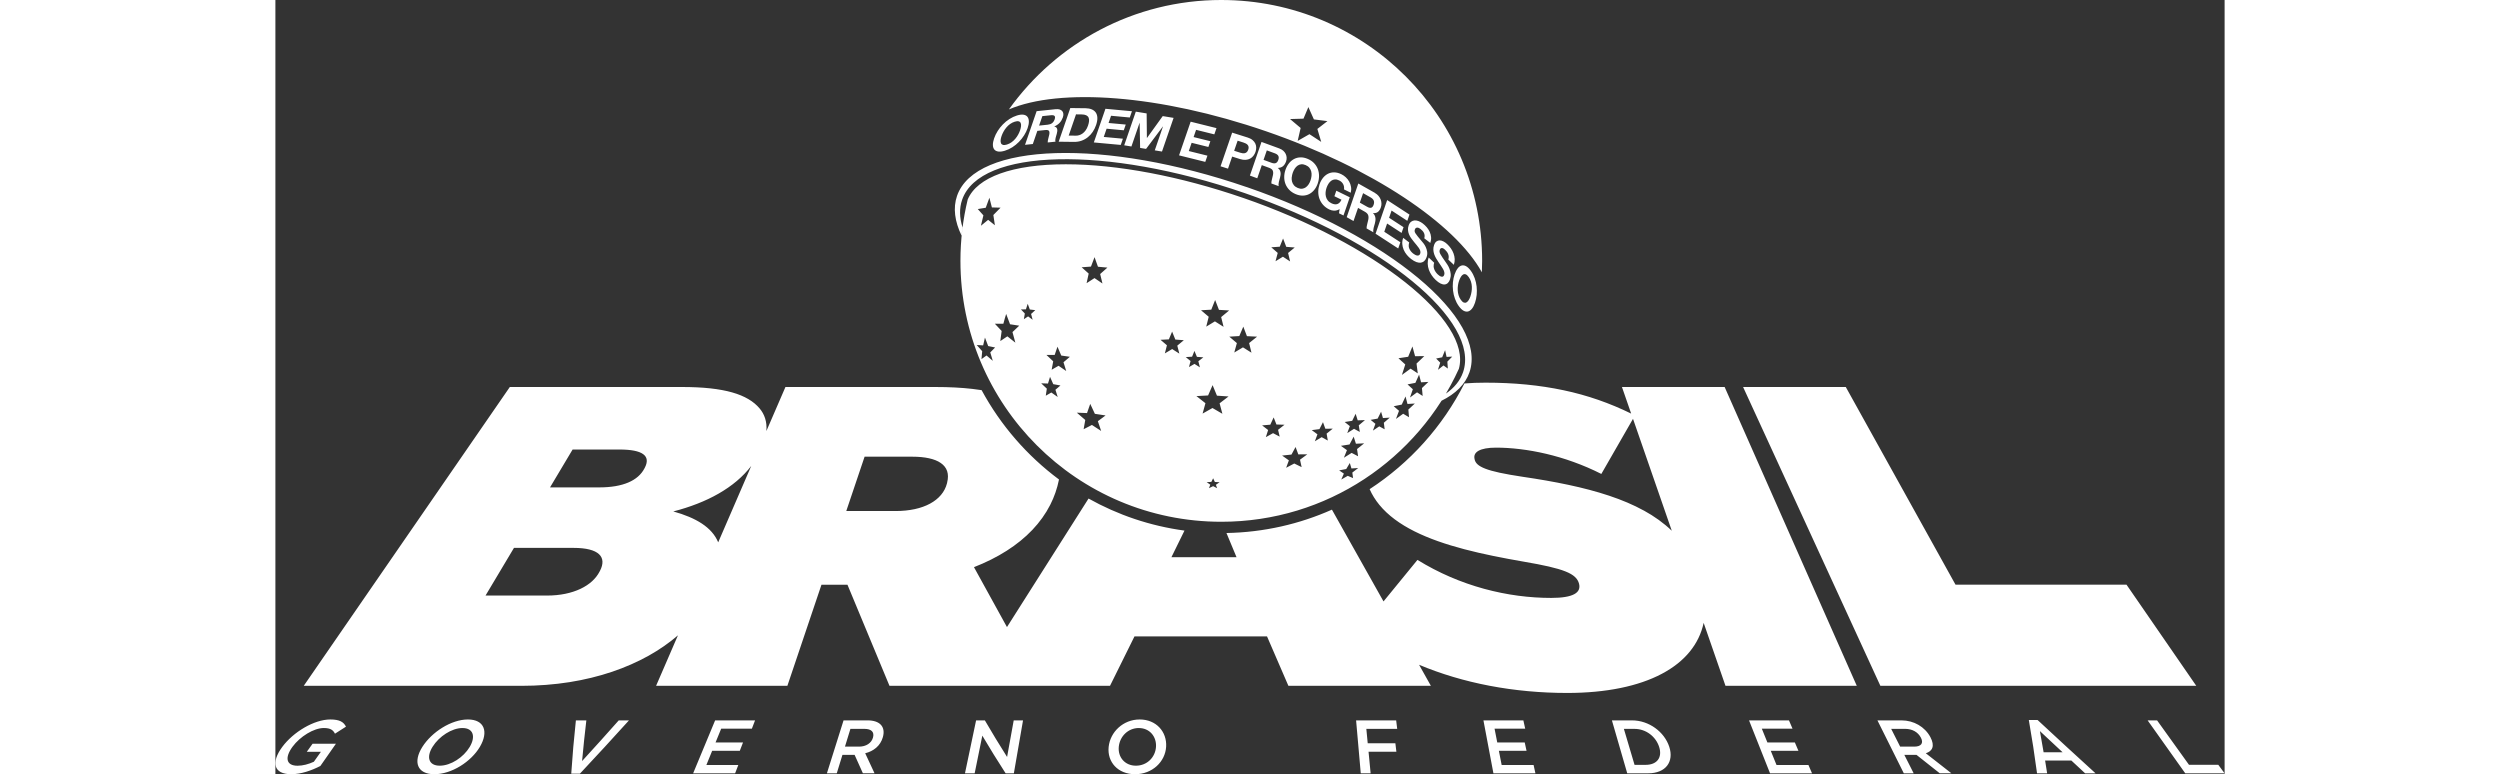 <svg xmlns="http://www.w3.org/2000/svg" version="1.1" width="155" height="48" viewBox="0 0 1022.7 406.2"><rect x="0" y="0" width="1022.7" height="406.2" fill="#333333" stroke="none"/><style>.s0{fill:#fff;}</style><g transform="matrix(1.25,0,0,-1.25,0,406.212)"><g transform="scale(0.1,0.1)"><path d="m66.2 0c-73.7 0-85.5 49.5-37.4 114.6 46.3 62.5 133.7 115.2 201.8 115.2 39.4 0 55.9-10.8 65.6-30.2-18.4-11.8-27.6-17.7-46.2-29.5-7.3 14.6-17.9 23.8-46.8 23.8-41.9 0-99.8-35.6-131.4-78.7C38.2 69.2 45.3 35.6 93.1 35.6c22.1 0 46.9 6.7 68.4 16.8 11.8 16.6 17.7 24.9 29.4 41.6-23.7 0-35.5 0-59.2 0 9.8 13.6 14.6 20.4 24.4 34 39.2 0 58.8 0 98 0C228 90.6 214.9 71.9 188.8 34.6 152.6 15.9 108 0 66.2 0M785.6 193.9c-45.2 0-98.7-35.2-125.8-78.7-27.2-43.5-16.4-79.4 30-79.4 46.5 0 99.9 35.2 125.8 78.7 25.9 43.5 15.1 79.3-30 79.3zM667.2 0c-72.4 0-90.1 51.7-50.4 114.6 39.7 62.8 121.9 115.2 191.3 115.2 69.4 0 87.4-51.7 50.4-114.6C821.5 52.4 739.6 0 667.2 0M1441.1 226c17.2 0 25.8 0 43 0C1416.1 150.7 1347.4 76.1 1278.1 2.2c-14.5 0-21.8 0-36.3 0 6.2 89.5 10.1 134.3 19.5 223.8 17.6 0 26.4 0 43.9 0-8-68.3-11.6-102.4-17.9-170.8 62.4 68.3 93.2 102.5 153.9 170.8M1999.8 191.1c-51.5 0-77.2 0-128.7 0-9.4-23.1-14.1-34.7-23.6-57.8 46.1 0 69.2 0 115.3 0-5.4-14-8.1-20.9-13.5-34.9-46.4 0-69.6 0-116 0-9.7-23.9-14.6-35.8-24.3-59.7 53.6 0 80.4 0 134 0-5.4-14-8-20.9-13.4-34.9-70.5 0-105.7 0-176.2 0 36.9 88.9 55.4 133.3 92.3 222.2 67 0 100.6 0 167.6 0-5.4-14-8-20.9-13.4-34.9M2471.8 190.4c-23.3 0-34.9 0-58.2 0-9.2-29.8-13.7-44.7-22.9-74.6 23.7 0 35.6 0 59.3 0 29 0 51.7 14.6 58.2 37.5 7 24.4-6.9 37.1-36.5 37.1zM2466 3.8c-14.2 31-21.2 46.5-34.8 77.4-20.4 0-30.6 0-51.1 0-9.5-31-14.3-46.5-23.8-77.4-16.5 0-24.8 0-41.4 0 27.9 88.9 41.9 133.3 69.9 222.2 40.3 0 60.5 0 100.8 0 52 0 76.4-27 64.2-70.4-10.3-36.8-39.3-59-74.2-67.6 15.3-33.6 23.1-50.5 39.2-84.1-19.5 0-29.3 0-48.8 0M3099 226c15.6 0 23.5 0 39.1 0-15.4-88.8-23.1-133.3-38.5-222.2-13.9 0-20.8 0-34.6 0-40.6 63.2-60.1 94.8-97.8 158.1-12.8-63.2-19.2-94.9-32.1-158.1-16.3 0-24.4 0-40.7 0 18.7 88.9 28 133.3 46.7 222.2 14.7 0 22.1 0 36.8 0 36-61.4 54.6-92.2 93.3-153.6 11.1 61.4 16.7 92.2 27.8 153.6M3624.2 193.9c-45.1 0-80-35.2-84.2-78.7-4.2-43.5 25.5-79.4 72-79.4 46.5 0 81.3 35.2 84.2 78.7 2.9 43.5-26.8 79.3-72 79.3zM3608.4 0c-72.4 0-117.5 51.7-110.9 114.6 6.5 62.8 61 115.2 130.4 115.2 69.4 0 114.7-51.7 110.9-114.6C3735 52.4 3680.7 0 3608.4 0M4708.5 190.4c-51.7 0-77.6 0-129.4 0 2.3-24.2 3.5-36.4 5.8-60.6 46.4 0 69.6 0 116.1 0 1.7-14.2 2.5-21.3 4.2-35.5-46.7 0-70.1 0-116.8 0 3.5-36.2 5.2-54.3 8.7-90.5-16.5 0-24.8 0-41.4 0-7.8 88.9-11.8 133.3-19.6 222.2 67.3 0 101 0 168.2 0 1.7-14.2 2.6-21.3 4.3-35.5M5246 191.1c-51.5 0-77.2 0-128.7 0 4.5-23.1 6.8-34.7 11.3-57.8 46.1 0 69.2 0 115.3 0 3-14 4.6-20.9 7.6-34.9-46.4 0-69.6 0-116.1 0 4.7-23.9 7-35.8 11.7-59.7 53.6 0 80.4 0 134 0 3.1-14 4.6-20.9 7.7-34.9-70.5 0-105.8 0-176.3 0-16.7 88.9-25.1 133.3-41.9 222.2 67 0 100.6 0 167.6 0 3.1-14 4.6-20.9 7.7-34.9M5705 190.4c-17.9 0-26.9 0-44.9 0 17.9-60.4 26.9-90.6 44.8-151.1 18.5 0 27.7 0 46.1 0 49.1 0 71.2 31.4 57.2 75.2-14 43.8-55.5 75.8-103.3 75.8zM5762 3.8c-35.1 0-52.7 0-87.8 0-25.7 88.9-38.6 133.3-64.3 222.2 33.7 0 50.6 0 84.3 0 71 0 135.8-47.9 156.4-110.8C5871.2 52.4 5836 3.8 5762 3.8M6367.8 191.1c-51.5 0-77.2 0-128.7 0 9.4-23.1 14-34.7 23.4-57.8 46.1 0 69.2 0 115.3 0 6-14 8.9-20.9 14.9-34.9-46.4 0-69.6 0-116.1 0 9.7-23.9 14.5-35.8 24.2-59.7 53.6 0 80.4 0 134 0 6-14 9-20.9 15-34.9-70.5 0-105.7 0-176.2 0-35.3 88.9-52.9 133.3-88.2 222.2 67 0 100.6 0 167.6 0 6-14 9-20.9 15-34.9M6840.3 190.4c-23.3 0-34.9 0-58.2 0 15.1-29.8 22.6-44.7 37.7-74.6 23.7 0 35.6 0 59.3 0 29 0 39.8 14.6 27.8 37.5-12.8 24.4-37.1 37.1-66.6 37.1zM6986.1 3.8c-39.4 31-58.9 46.5-97.7 77.4-20.4 0-30.6 0-51.1 0 15.7-31 23.5-46.5 39.2-77.4-16.5 0-24.8 0-41.4 0-44.3 88.9-66.4 133.3-110.7 222.2 40.3 0 60.5 0 100.8 0 52 0 98.3-27 121.5-70.4 19.6-36.8 8.7-59-19.3-67.6 42.6-33.6 64.1-50.5 107.5-84.1-19.5 0-29.3 0-48.8 0M7406.4 180.9c6.4-35.6 9.5-53.3 15.5-88.9 31.9 0 47.9 0 79.8 0-38.3 35.6-57.4 53.3-95.2 88.9zM7639.8 3.8c-17.5 0-26.2 0-43.7 0-23.2 21.5-34.7 32.2-57.7 53.6-44.1 0-66.1 0-110.2 0 3.5-21.5 5.2-32.2 8.5-53.6-16.9 0-25.4 0-42.4 0-12.1 89.5-19.1 134.3-34.5 223.8 14.7 0 22.1 0 36.8 0 80.7-75 161.7-149.6 243.3-223.8M7858.5 226c15.9 0 23.8 0 39.7 0 53.6-74.6 80.4-112 134-186.6 49.2 0 73.8 0 123 0 10.5-14.2 15.8-21.3 26.3-35.6-66 0-99.1 0-165.1 0C7953.2 92.7 7921.6 137.1 7858.5 226M6591.5 1625.4l460.7-829.9 717.7 0 292.7-424.4-1325.9 0-576.2 1254.2 431.1 0M5743.8 1106.7c-43.7 24.1-92.4 44.6-145.5 62.3-52.7 17.6-109.9 32.6-171 45.6-60.8 13-125.6 24.1-193.8 34.1-38.2 5.8-69.5 11.3-94.9 16.8-25.4 5.5-45.1 11.1-60.1 16.9-15 5.8-25.5 11.8-32.6 18.3-7.1 6.5-10.8 13.4-12.3 21l-0.6 3.2c-1.3 6.8-0.6 13 2.3 18.6 2.9 5.6 8 10.4 15.4 14.5 7.4 4 17 7.2 29.1 9.4 12.1 2.2 26.5 3.4 43.5 3.4 31.7 0 65.5-2 100.7-6.3 35.3-4.3 72.1-10.7 109.7-19.6 37.7-8.9 76.3-20.2 115-34.2 38.9-14 78.1-30.7 116.8-50.3l132.9 231.3 162.8-469.8c-33.9 32.6-73.1 60.6-117.3 84.9zm-2924.1 117.3-0.9-3.4c-4.6-18-13.1-34.1-25.1-48.4-12-14.3-27.4-26.5-45.9-36.5-18.5-10-40.1-17.8-64.3-23-24.2-5.2-50.9-8-79.7-8l-207.6 0 76.9 228.1 200.1 0c26.5 0 50-2.2 70.1-6.6 20.1-4.4 36.9-11 49.7-20 12.9-8.9 21.9-20.2 26.5-33.8 4.6-13.7 4.8-29.8 0-48.5zM1858.6 973.3c-6.5 15.9-15.7 30.4-27.3 43.5-11.5 13.1-25.4 24.8-41.4 35.4-16 10.5-34.1 20-54.2 28.4-20 8.4-41.9 15.8-65.6 22.4 35.1 9 68.8 19.8 100.7 32.3 31.8 12.4 61.8 26.6 89.7 42.6 27.7 15.9 53.2 33.5 76.2 52.9 22.8 19.3 43.1 40.3 60.6 63.1L1858.6 973.3Zm-308.2 313-1.7-3.3c-6.6-12.6-15.5-23.8-26.7-33.6-11.2-9.8-24.7-18.1-40.6-24.9-15.9-6.8-34.1-11.9-54.6-15.4-20.6-3.5-43.4-5.2-68.6-5.2l-205.5 0 94.8 159 196.9 0c24.4 0 44.8-1.7 61.3-4.9 16.5-3.3 29.2-8.1 38-14.6 8.8-6.4 13.8-14.4 14.9-23.9 1.1-9.5-1.6-20.6-8.1-33.1zm-188-432.4-2-3.9c-7.5-14.5-18-27.9-31.2-40-13.3-12.1-29.5-22.8-48.2-31.7-18.8-8.9-40.1-16-63.8-20.9-23.7-4.9-49.8-7.5-77.8-7.5l-257.4 0 119.4 200.1 249.9 0c27 0 49.3-2.4 67-6.9 17.8-4.5 31.1-11.2 40.1-19.6 9-8.4 13.8-18.7 14.4-30.3 0.6-11.7-2.8-25-10.3-39.3zm4720.7 771.5-431.1 0 38.7-111.7c-45.1 22.1-91.1 41.3-138.3 57.7-46.9 16.2-95.2 29.7-145.5 40.3-50 10.6-102 18.6-156.5 23.9-54.4 5.3-111.4 7.9-171.5 7.9-30.8 0-60.2-1.1-88.1-3.3-91.3-180.7-229.2-333.9-397.9-443.7 10.6-23.7 24.2-45.6 40.9-65.9 36.6-44.5 86.8-80.8 147.1-111 61-30.6 132.1-54.9 209.6-75.3 78.1-20.6 162.6-37.1 249.7-52.2 41.8-7.1 76.4-13.8 105.1-20.4 28.7-6.7 51.4-13.3 69.2-20.4 17.9-7.1 30.8-14.6 40-23.1 9.2-8.5 14.6-17.8 17.4-28.6 2.4-9.3 2.1-17.7-1.1-25.1-3.2-7.4-9.4-13.6-18.8-18.7-9.4-5.1-22.1-9.1-38.1-11.7-16.1-2.7-35.6-4.1-58.7-4.1-45.2 0-91.7 3-139 9.3-47.2 6.3-95 15.9-143 29-47.7 13.1-95.3 29.6-142.4 49.9-46.6 20.1-92.5 43.9-137.1 71.4L4651.2 725.3 4434.7 1110.5c-135.7-60.4-285.3-95.2-442.7-98.1l42.2-101.4-273.2 0 54.8 111.6c-144.6 19.5-280.5 66.1-402.7 134.5L3070.7 617.6 2932.2 869.1c49.9 19.5 95.8 42.4 137.1 68.7 40.9 26 77.1 55.3 108 87.8 30.5 32.1 55.7 67.2 75.1 105.3 16.9 33.2 29.2 68.6 36.7 106.2-133.8 99.5-245 227.5-324.8 375-12.7 2-25.7 3.8-39.3 5.3-45.9 5.2-97 7.9-154.1 7.9l-630 0-80-184.8c0.8 9.9 0.7 19.3-0.2 28.2-0.9 8.9-2.7 17.2-5.2 25.1-2.5 7.9-5.7 15.2-9.6 22.2-3.9 6.9-8.3 13.3-13.4 19.3-12.5 14.9-28.1 28-47.2 39.2-19 11.2-41.5 20.6-68 28.1-26.4 7.5-56.9 13.2-91.9 17-34.9 3.8-74.5 5.7-119.2 5.7l-722.2 0-865-1254.3 913.8 0c70.3 0 137.6 5.4 201.4 15.4 63.6 10.1 123.4 24.8 179.1 43.6 55.3 18.7 106.4 41.3 152.8 67.1 46 25.7 87.3 54.5 123.6 85.9l-91.8-212 551.1 0 143.1 424.4 109.1 0 176.4-424.4 925.6 0 102.8 207.6 556.2 0 89.8-207.6 598.1 0-49.6 88.4c45.8-19.2 93.4-36.2 142.7-50.9 49.6-14.8 100.6-27.2 153-37.2 52.5-10 106.2-17.6 160.6-22.6 54.6-5.1 109.9-7.6 165.5-7.6 82.1 0 157 7.1 223.7 20.8 66.4 13.6 124.5 33.6 173.4 59.5 48.5 25.6 87.8 56.9 117.3 93.1 29.2 35.8 48.8 76.3 58.3 120.8l91.6-264.2 551.1 0-554.7 1254.3M4076.8 2464.4c-594 204.5-1138.2 188-1215.7-36.9-17.4-50.4-9.8-107.1 19.1-166.9 1.1 11.6 2.4 23.2 3.9 34.7-12.9 41.2-13.9 80.2-1.6 115.9 74.2 215.5 605 228.1 1185.6 28.2 580.6-199.9 991.2-536.7 917-752.1-12.3-35.6-37.1-65.7-72.5-90.1-6-10-12.1-20-18.3-29.8 59.5 29.3 100.4 69.2 117.7 119.6 77.4 224.9-341.3 573-935.2 777.6M3044.1 2661.7c-0.5-5.2 0-9.5 1.5-13.1 1.5-3.5 4.3-5.9 8.3-7.1 4-1.2 9.5-0.7 16.6 1.5 7.1 2.2 13.5 5.4 19.4 9.6 5.9 4.2 11.1 9 15.7 14.5 4.6 5.4 8.6 11.2 11.9 17.2 3.3 6 6 12 8.1 18 2.1 6.2 3.5 12 4.1 17.4 0.6 5.4 0.2 9.9-1.4 13.5-1.5 3.6-4.2 6-8.3 7.2-4 1.2-9.5 0.7-16.6-1.5-7.1-2.2-13.5-5.4-19.4-9.6-5.9-4.2-11.1-9.1-15.7-14.6-4.6-5.5-8.7-11.3-12.1-17.6-3.4-6.2-6.2-12.4-8.3-18.6-2-5.9-3.3-11.5-3.9-16.7zm-12.6 37.9c6.3 10 13.6 19.3 22 27.9 8.3 8.6 17.5 16.1 27.6 22.6 10.1 6.5 20.6 11.4 31.5 14.8 11.1 3.4 20.3 4.5 27.7 3.3 7.4-1.2 12.9-4.2 16.6-9.1 3.7-4.9 5.6-11.4 5.7-19.4 0.1-8.1-1.7-17.4-5.3-27.9-3.5-10.3-8.4-20.4-14.7-30.3-6.3-9.9-13.5-19.1-21.8-27.5-8.3-8.4-17.4-15.9-27.4-22.3-10-6.4-20.5-11.3-31.6-14.7-10.9-3.3-20.1-4.5-27.6-3.4-7.4 1.1-13 4-16.8 8.8-3.7 4.8-5.7 11.1-5.8 19-0.1 7.9 1.6 17 5.1 27.3 3.6 10.6 8.6 20.9 14.9 30.9M3241.4 2726.2c7.5 0.8 13.7 2.9 18.5 6.5 4.8 3.6 8.5 8.9 10.9 16 2.4 6.9 2.2 11.7-0.5 14.4-2.7 2.7-7.8 3.7-15.3 2.9l-35.8-3.7-13.7-39.8 35.8 3.7zm33.7 65.1c6.7 0.7 12.3 0.3 17-1.2 4.6-1.5 8.3-3.8 10.8-7 2.6-3.2 4.1-7 4.5-11.5 0.4-4.5-0.3-9.4-2.2-14.8-2.9-8.3-7.2-15.7-12.9-22.1-5.8-6.4-13.4-11.7-22.8-15.7l-0.1-0.4c3.7-0.6 6.4-1.9 8.3-3.8 1.9-1.9 3.2-4.2 3.8-7 0.6-2.8 0.7-5.9 0.3-9.4-0.5-3.5-1.2-7-2.1-10.5-0.6-2.2-1.4-4.8-2.3-7.9-0.9-3-1.7-6.1-2.5-9.2-0.7-3.1-1.2-6.1-1.4-8.8-0.2-2.8 0.1-5 1-6.9l-32.7-3.4c-0.3 4.3 0.5 9.5 2.2 15.7 1.7 6.2 3.1 12 4.3 17.6 1.4 7.3 0.9 12.4-1.5 15.5-2.4 3.1-7.7 4.2-15.9 3.3l-32.7-3.4-19-55.2-32.7-3.4 48.7 141.3 80.2 8.3M3358.9 2680.2c4.7-0.1 9.6 0.6 14.6 2 5 1.4 9.8 3.8 14.4 7.1 4.7 3.3 9 7.7 12.9 13.1 4 5.4 7.3 12 10 19.8 2.5 7.1 3.9 13.6 4.5 19.3 0.5 5.8-0.2 10.7-2.1 14.8-1.9 4.1-5.3 7.3-10 9.6-4.8 2.3-11.2 3.4-19.3 3.5l-23.4 0.3-30.7-89.1 29.3-0.3zm42 115.2c9.6-0.1 18.1-1.7 25.4-4.7 7.3-3 13-7.4 17.1-13.3 4.1-5.9 6.3-13.2 6.7-21.9 0.4-8.7-1.4-19-5.4-30.7-3.5-10.3-8.2-19.8-14-28.5-5.8-8.7-12.6-16.1-20.4-22.4-7.8-6.3-16.6-11.2-26.3-14.7-9.7-3.5-20.3-5.2-31.7-5.1l-64.5 0.8 48.7 141.3 64.5-0.8M3595.2 2782.6l-9-26.1-78.6 7.3-10.4-30.3 72.1-6.6-8.3-24.1-72.1 6.7-11.9-34.6 80.3-7.4-9-26.1-113 10.4 48.7 141.3 111.3-10.3M3657 2773.6l1-102.9 0.4-0.1 66.1 91.8 45.6-7.5-48.7-141.3-30.3 5 34.5 100.2-0.4 0.1-70.6-94.2-25 4.1-2 105.1-0.4 0.1-34.1-99.2-30.3 5 48.7 141.3 45.6-7.5M3950.1 2711.8l-9-26.1-76.6 19-10.4-30.3 70.3-17.5-8.3-24.1-70.3 17.5-11.9-34.6 78.2-19.4-9-26.1-110.1 27.4 48.7 141.3 108.5-27M4048.6 2609c3.6-1.1 7.1-2 10.7-2.5 3.5-0.5 6.8-0.4 9.8 0.3 3 0.7 5.8 2.2 8.3 4.5 2.5 2.3 4.5 5.7 6 10.2 1.6 4.5 2 8.4 1.5 11.6-0.6 3.3-1.9 6-3.9 8.4-2 2.3-4.6 4.3-7.7 5.9-3.1 1.6-6.5 2.9-10.1 4.1l-24.3 7.7-14.6-42.4 24.4-7.7zm31.5 63.8c8.9-2.8 16.1-6.5 21.4-11 5.4-4.5 9.3-9.6 11.8-15 2.5-5.5 3.7-11.2 3.6-17.2-0.1-6-1.1-11.9-3.1-17.7-2-5.7-4.8-11-8.5-15.9-3.7-4.9-8.2-8.8-13.6-11.8-5.4-3-11.6-4.8-18.8-5.4-7.1-0.6-15.2 0.5-24.1 3.3l-32.9 10.4-17.4-50.7-31.3 9.9 48.7 141.3 64.3-20.3M4181.5 2566.3c7.1-2.6 12.9-2.9 17.6-1.1 4.6 1.9 8.2 6.4 10.6 13.5 2.4 6.9 2.3 12.5-0.2 16.9-2.5 4.4-7.2 7.9-14.3 10.5l-33.8 12.4-13.7-39.8 33.8-12.4zm33 59.9c6.3-2.3 11.6-5.4 16-9.3 4.3-3.9 7.7-8.3 10.1-13.2 2.4-4.9 3.7-10 4-15.4 0.3-5.4-0.5-10.8-2.4-16.2-2.9-8.3-7.1-14.9-12.6-19.7-5.6-4.8-12.8-7.3-21.8-7.6l-0.1-0.4c3.4-2.4 6-5.2 7.8-8.3 1.7-3.1 2.9-6.4 3.4-9.9 0.6-3.5 0.6-7.2 0.1-11-0.5-3.8-1.2-7.6-2.2-11.2-0.6-2.3-1.4-5-2.3-8.1-0.9-3.1-1.8-6.3-2.5-9.6-0.8-3.3-1.3-6.5-1.5-9.6-0.3-3.1 0-5.9 0.8-8.4l-30.9 11.3c-0.1 5.1 0.6 10.8 2.4 17.2 1.7 6.3 3.2 12.5 4.4 18.5 1.5 7.8 1.1 14-1.1 18.7-2.2 4.7-7.2 8.4-14.9 11.3l-30.9 11.3-19-55.2-30.9 11.3 48.7 141.3 75.7-27.7M4265.9 2505.9c-0.6-6.2-0.2-12.1 1.2-17.9 1.4-5.7 4-11 7.9-15.7 3.8-4.7 9.1-8.5 16-11.4 6.8-2.9 13.1-4 18.8-3.3 5.7 0.7 10.8 2.7 15.3 5.9 4.5 3.2 8.4 7.4 11.7 12.4 3.3 5 6 10.5 8 16.5 2.1 6.2 3.5 12.5 4.2 18.9 0.7 6.4 0.3 12.5-1.1 18.3-1.4 5.8-4 11.1-7.8 15.8-3.8 4.7-9.1 8.5-16 11.4-6.8 2.9-13.1 4-18.7 3.3-5.7-0.7-10.8-2.7-15.3-6-4.5-3.3-8.5-7.6-11.8-12.8-3.3-5.2-6.1-11-8.2-17.1-2-5.9-3.3-12-3.9-18.2zm-11.6 58.4c6.2 7.7 13.4 13.7 21.5 18 8.1 4.3 17 6.6 26.8 6.8 9.7 0.3 19.9-1.8 30.4-6.3 10.7-4.5 19.5-10.4 26.6-17.8 7-7.4 12.3-15.6 15.8-24.8 3.5-9.2 5.2-18.9 5.2-29.3 0-10.3-1.9-20.8-5.5-31.3-3.5-10.3-8.4-19.2-14.5-26.8-6.1-7.6-13.3-13.5-21.3-17.6-8.1-4.2-16.9-6.3-26.6-6.6-9.6-0.2-19.8 1.9-30.5 6.4-10.5 4.5-19.4 10.3-26.5 17.7-7.1 7.3-12.4 15.5-16 24.5-3.5 9-5.3 18.7-5.3 28.9 0 10.2 1.7 20.5 5.3 30.8 3.6 10.6 8.6 19.7 14.7 27.4M4444.3 2365.3c-7.4 0.3-14.3 2-20.8 5.2-10.3 5-18.9 11.5-25.8 19.2-6.9 7.8-12 16.4-15.4 25.7-3.4 9.4-5 19.2-5 29.6 0.1 10.4 1.9 20.7 5.4 31 3.6 10.6 8.5 19.6 14.6 27.2 6.1 7.6 13.2 13.3 21.1 17.3 8 4 16.7 5.9 26.2 5.7 9.5-0.2 19.4-2.8 29.7-7.8 6.9-3.4 13.2-7.7 18.9-13.1 5.7-5.3 10.4-11.4 14.2-18.2 3.7-6.8 6.2-14.1 7.5-21.9 1.3-7.9 0.9-16-1.2-24.4l-28.2 13.8c1 8.8-0.4 16.4-4 22.8-3.6 6.4-9 11.4-16.2 14.9-6.6 3.3-12.7 4.7-18.3 4.2-5.6-0.4-10.6-2.2-15-5.4-4.4-3.1-8.3-7.3-11.6-12.4-3.3-5.2-6-10.8-8.2-17-2-5.9-3.4-12-4-18.3-0.6-6.2-0.3-12.3 1.1-18.2 1.3-5.9 3.9-11.3 7.6-16.3 3.7-5 8.9-9.1 15.5-12.3 9.8-4.8 18.2-5.9 25.3-3.3 7.1 2.6 12.8 8.6 17.1 18.1l-29.7 14.6 8 23.2 56.4-27.6-26.3-76.4-18.8 9.2 2.5 17.5c-7.7-4.5-15.3-6.7-22.6-6.4M4583.2 2381.4c6.6-3.7 12-4.9 16.4-3.6 4.4 1.3 7.8 5.5 10.2 12.7 2.4 6.9 2.4 12.8 0.2 17.7-2.2 5-6.6 9.3-13.2 13l-31.3 17.7-13.7-39.8 31.3-17.7zm32.2 58.2c5.8-3.3 10.7-7.3 14.7-12 4-4.7 7-9.8 9.1-15.2 2.1-5.4 3.2-11 3.4-16.7 0.2-5.7-0.7-11.2-2.6-16.6-2.9-8.3-6.9-14.6-12.2-18.8-5.3-4.2-12.2-5.9-20.5-4.9l-0.1-0.4c3.2-3 5.5-6.3 7.1-9.8 1.6-3.5 2.6-7.1 3-10.9 0.4-3.8 0.4-7.7-0.2-11.6-0.6-3.9-1.3-7.8-2.3-11.5-0.7-2.3-1.4-5-2.4-8.1-0.9-3.1-1.8-6.3-2.6-9.7-0.8-3.3-1.3-6.6-1.6-9.8-0.3-3.2-0.1-6.2 0.5-8.9l-28.6 16.2c0 5.4 0.8 11.3 2.6 17.7 1.8 6.4 3.3 12.7 4.5 18.7 1.6 7.9 1.4 14.5-0.6 19.7-2 5.2-6.5 9.9-13.7 13.9l-28.6 16.2-19-55.2-28.6 16.2 48.7 141.3 70.2-39.6M4760.1 2348.9l-9-26.1-66.1 43.1-10.4-30.3 60.7-39.5-8.3-24.1-60.7 39.5-11.9-34.6 67.5-44-9-26.1-95.1 61.9 48.7 141.3 93.7-61M4756.8 2217.7c0.3-4.4 1.3-8.5 3-12.4 1.7-3.9 4-7.5 6.8-11 2.9-3.4 6-6.5 9.5-9.1 2.3-1.8 4.9-3.5 7.7-5 2.8-1.6 5.6-2.6 8.4-3 2.8-0.5 5.4-0.1 7.7 1 2.3 1.1 4.1 3.5 5.4 7 1.3 3.8 1.4 7.7 0.1 11.7-1.2 4-3.2 8-6 12.1-2.8 4.1-6.1 8.4-9.9 12.8-3.8 4.4-7.6 9-11.4 13.8-4 4.7-7.7 9.6-11.3 14.8-3.6 5.1-6.5 10.5-8.7 16.1-2.3 5.6-3.7 11.4-4.1 17.6-0.5 6.1 0.4 12.4 2.6 18.9 2.5 7.3 6 12.6 10.4 15.9 4.4 3.4 9.4 5.2 14.8 5.6 5.4 0.3 11.1-0.7 17-3 5.9-2.3 11.5-5.6 16.9-9.6 6.2-4.7 11.9-10.1 17-16.1 5.1-6 9.3-12.6 12.5-19.6 3.2-7.1 5.1-14.5 5.7-22.2 0.6-7.7-0.5-15.7-3.3-23.9l-25.3 19.3c1.2 4.4 1.7 8.5 1.4 12.2-0.3 3.7-1.3 7.2-2.8 10.4-1.6 3.2-3.6 6.2-6.1 8.9-2.5 2.7-5.3 5.3-8.5 7.8-2.1 1.6-4.3 3-6.6 4-2.3 1.1-4.5 1.6-6.7 1.6-2.2 0-4.1-0.6-5.9-1.7-1.8-1.1-3.2-3.2-4.2-6.2-1-2.8-1.3-5.3-1-7.7 0.3-2.4 1.5-5.3 3.6-8.7 2.1-3.4 5.2-7.6 9.3-12.6 4.1-5 9.5-11.4 16.1-19.3 2-2.2 4.8-5.5 8.2-9.9 3.5-4.4 6.6-9.6 9.4-15.6 2.8-6 4.8-12.6 5.9-19.9 1.1-7.2 0.3-14.8-2.5-22.7-2.2-6.5-5.3-11.7-9.4-15.6-4-3.9-8.8-6.3-14.3-7.2-5.5-0.8-11.8 0-18.7 2.4-6.9 2.5-14.4 6.8-22.5 13-6.5 5-12.6 10.8-18 17.4-5.5 6.6-9.9 13.8-13.2 21.5-3.3 7.7-5.2 15.8-5.8 24.2-0.6 8.5 0.7 17 3.8 25.6l25.3-19.3c-1.6-4.7-2.3-9.3-2-13.7M4861.4 2133.1c0.2-4.5 1-8.9 2.5-13 1.5-4.1 3.5-8 6.1-11.8 2.6-3.8 5.5-7.1 8.6-10.1 2.1-2 4.5-3.9 7.1-5.8 2.6-1.8 5.2-3.1 7.8-3.8 2.6-0.7 5-0.6 7.2 0.4 2.2 1 3.9 3.2 5.2 6.8 1.3 3.8 1.5 7.8 0.4 12-1 4.2-2.8 8.5-5.3 12.9-2.5 4.5-5.4 9.1-8.9 14-3.4 4.9-6.9 9.9-10.3 15.1-3.6 5.2-7 10.5-10.2 16.1-3.2 5.6-5.8 11.3-7.8 17.2-2 5.9-3.1 12.1-3.4 18.4-0.3 6.3 0.7 12.7 2.9 19.2 2.5 7.3 5.9 12.4 10.1 15.5 4.2 3.1 8.9 4.6 13.9 4.5 5.1-0.1 10.3-1.6 15.8-4.5 5.5-2.9 10.6-6.6 15.5-11.3 5.7-5.4 10.8-11.4 15.5-18 4.7-6.6 8.4-13.7 11.1-21.2 2.8-7.5 4.4-15.3 4.8-23.3 0.4-8-0.8-16.1-3.6-24.3l-23.1 21.9c1.3 4.4 1.8 8.6 1.6 12.4-0.2 3.9-1 7.5-2.4 10.9-1.4 3.4-3.2 6.6-5.4 9.6-2.2 3-4.8 5.9-7.8 8.7-1.9 1.8-3.9 3.4-6 4.7-2.1 1.3-4.2 2-6.2 2.2-2 0.2-3.9-0.2-5.6-1.3-1.7-1-3.1-3-4.1-6.1-1-2.8-1.3-5.4-1.1-7.9 0.2-2.5 1.3-5.6 3.1-9.3 1.9-3.7 4.7-8.3 8.4-13.7 3.7-5.4 8.6-12.5 14.6-21.2 1.8-2.4 4.3-6.1 7.4-10.9 3.1-4.8 5.9-10.4 8.4-16.8 2.5-6.4 4.2-13.4 5-20.9 0.8-7.5-0.1-15.2-2.8-23.2-2.2-6.5-5.2-11.6-9.1-15.3-3.8-3.7-8.3-5.8-13.5-6.2-5.2-0.4-11 0.9-17.3 4-6.4 3.1-13.3 8.2-20.7 15.2-6 5.7-11.4 12.1-16.4 19.4-4.9 7.3-8.9 15-11.8 23.1-2.9 8.2-4.5 16.6-4.9 25.4-0.3 8.7 1 17.4 4.1 26l23.1-21.9c-1.6-4.7-2.4-9.4-2.2-13.9M4963.8 2052.2c-1.1-6.8-1.5-13.7-1.1-20.8 0.3-7.1 1.5-14.1 3.6-21 2.1-6.9 5.3-13.4 9.6-19.4 4.3-6 8.4-9.8 12.4-11.2 3.9-1.5 7.6-1.3 11 0.6 3.4 1.9 6.5 5 9.3 9.4 2.8 4.4 5.2 9.6 7.2 15.5 2.1 6.2 3.8 12.8 4.9 19.8 1.2 7 1.6 14.1 1.3 21.2-0.3 7.2-1.5 14.2-3.6 21.1-2.1 6.9-5.3 13.4-9.6 19.4-4.3 6-8.4 9.8-12.4 11.3-3.9 1.5-7.6 1.3-11.1-0.7-3.4-1.9-6.6-5.2-9.4-9.8-2.8-4.6-5.3-10-7.5-16.2-2-5.9-3.6-12.3-4.7-19.1zm-1.4 71.1c5.1 6.3 10.6 10.3 16.6 11.9 6 1.6 12.3 0.6 18.9-3 6.6-3.6 13.3-10.1 20-19.4 6.8-9.4 12.1-19.7 16.1-30.9 4-11.2 6.6-22.7 8-34.5 1.3-11.8 1.4-23.6 0.3-35.4-1.2-11.8-3.6-22.9-7.2-33.5-3.5-10.3-7.8-18.5-12.8-24.7-5-6.2-10.5-10-16.4-11.5-5.9-1.5-12.2-0.4-18.8 3.2-6.6 3.6-13.2 10.1-20 19.5-6.7 9.3-12 19.6-16 30.7-4 11.2-6.7 22.6-8.1 34.3-1.4 11.7-1.5 23.4-0.4 35 1.1 11.6 3.5 22.6 7 32.9 3.6 10.6 8 19 13.1 25.3M4389.8 2654.1l-49.5 32.4-49.4-28.2 12.5 54.2-44.5 37.5 56.4 1.6 20.5 48.6 23.2-51.7 56.8-7.2-42.2-32.8 16.1-54.2zm-419.6 595.6c-367.6 0-692.8-181.3-891.4-459.3 212.9 91.1 631.8 62.4 1078.8-91.5 447-153.9 794.8-389.2 906.4-592.1 0.7 15.9 1.2 31.8 1.2 47.9 0 604.7-490.2 1095-1095 1095M4921.3 1702.6l-18.4 13.2-23.1-18.4 9.4 30.1-17.2 17.3 25.5 5.2 12.2 30 6.2-28.3 23.7 1.1-20.4-21.1 2-29zm-105.8-114.9-23.6 15.2-29.5-21.7 11.9 34.7-22.3 20.4 33 6.4 15.5 34.5 8.4-32.2 30.7 1.7-27.1-25.8 3-33zm-57.5-89.1-24.3 14.4-30.2-21.7 12.8 34.1-22.3 19.2 33.7 6.8 16 34.2 8.1-31.5 30.9 1.8-27.2-25.2 2.7-32.1zm-102.1-50.8-22.6 12.3-26.6-17.9 10.5 28.6-20.1 16.6 29.5 5.3 14.4 28.9 7.8-26.6 28.7 1.7-24.9-21.4 3.4-27.4zm-108.5 16.7 4.3-27.8-24.2 13.1-28.4-17.9 10.8 29.2-21.7 17.3 31.6 5 14.4 29.5 8.7-27.5 30.4 0.9-25.8-21.7zm-7.3-99.7 4.4-30.2-27.1 14.1-32.5-20.3 12.8 31.8-25.3 18.2 36.2 5.7 17.4 32.8 9.4-29.7 34.6 1.6-29.9-24zm-16.7-121.8-22.4 9.4-27.1-15.6 10.9 25-19.8 13.5 29.7 5.7 15.1 25.3 6.8-22.9 28.4 1.8-24.7-19 3.1-23.2zm-106 157.5-25.8 14.3-28.6-17.4 10.9 29.2-23.9 17.7 32.3 4.2 14.8 29.2 9.9-27.6 31.2 0.3-25.8-20.8 5-28.9zm-110.1-111.4-30.7 15.1-34.1-18 11.5 31.2-28.4 20.1 39.3 4.2 17.2 31.8 11.5-31 37.8 0.3-30.7-22.6 6.8-31zm-119.8 142.4-30.2-16.7 9.6 29.9-25.3 19.5 34.4 2.9 14.1 30.5 11.7-29.7 33.9-1-27.1-21.3 6.8-28.6-27.9 14.6zm-90.7 337.9-35.5 22.3-36.5-21.7 10.9 39.6-31.8 27 42 2.5 16.8 39.6 15.2-40 42.6-2.1-33.4-26.9 9.8-40.2zm-127.1 149.6 10.2-41.2-36.3 23-36.5-22.1 10.4 41.4-32.2 27.3 43 2.5 16.2 40.6 16-41.4 42.8-2.5-33.4-27.7zm5.4-406.2-41.8 24.3-41.5-23.4 12 43.6-37.9 29.8 49 2.7 18.9 43.3 18.3-44.2 48.7-3.3-37.6-28.8 11.7-43.9zm-22.5-312.2-16.5 8.5-17.5-8.4 5.5 14.6-15.1 10.6 19.6 1.1 7.5 15.2 7.2-15.5 19.9-1.1-15.5-10.7 4.9-14.2zm-117.9 508.3 6.6 25.4-20.1 16.6 26.6 1.6 9.8 24.4 10.4-25 27.1-2.1-21.1-16.4 6.6-25.6-22.8 14.5-23-13.3zm-40.6 56.6-29.9 19.1-30.7-18.2 8.6 34-26.9 23 35 1.8 13.7 32.6 13.5-33.4 35.7-2.7-27.5-22.8 8.6-33.4zm-332.2 334.1 9.6-39.9-33.4 22.8-33.2-21.5 8.8 40.4-29.5 26.4 39.1 2.9 15 39.6 14.3-40.2 39.7-3.6-30.3-26.9zm4.2-658.9-38.8 25.3-34.8-17.9 6.8 38.8-35.4 30.6 42.8-1.6 13.5 38.6 19.5-41.8 44.9-6.8-32.4-24.1 13.9-41zm-146.6 251.6-32.3 22.1-28.9-16.7 6.5 35.4-28.4 26.8 34.6 0 11.7 34.6 15.9-37.2 36.2-5.2-26.8-22.9 11.5-37zm-35.7-109.1-26.8 19-23.4-13.5 4.4 29.7-23.7 22.4 28.6-1 8.6 28.1 13.5-30.7 30.2-5.5-21.1-18 9.6-30.5zm931.9 631 13.9 34.4 13.4-35 35.6-2.7-27.9-23 8.5-35.6-30.2 19.9-31.1-19.1 9.3 35-27.1 23.6 35.6 2.5zm539-462 17.9 43.3 11.1-41 38.8 0.5-32.7-31.3 5.2-41.2-30.2 19.9-36.3-26.4 14 43.9-28.6 26.1 40.9 6.2zm-1576.4 155.4-18.9 14.1-17.8-11.9 4.1 23.8-16.4 17.4 20.9 0.2 7.6 23.4 8.8-24 22.9-2.7-17.6-16 6.5-24.2zm-72.4-96.2-33.5 26.5-29.7-19.9 5.7 42.4-28.4 30.3 35.6 0.2c0 0 10.8 40.3 11.7 41.1l16.3-43.4 38.6-5.9-28.4-26.9 12.1-44.3zm-94.7-76.3-26.3 22.5-21.2-15.3 3 33.3-22.9 25.9 26.9-1.5 7.6 32.7 13.6-35.6 29-5.9-20.3-20.8 10.6-35.2zm-29.6 642.5 15.4 42 10.4-40.6 36.5-1-30.3-30.8 6.4-43-28.3 22.7-30.3-24.8 10.4 43.7-23.6 26.4 33.4 5.5zm1079.8 41.6c-263.9 90.9-528 140.9-743.8 140.9-223.2 0-372.3-53.8-411.7-147.9-19.9-82.6-30.5-168.9-30.5-257.6 0-604.7 490.2-1095 1095-1095 443.2 0 825 263.4 997.2 642.2 56.1 201.3-354.2 527.4-906.1 717.4" fill="#fff"/></g></g></svg>
